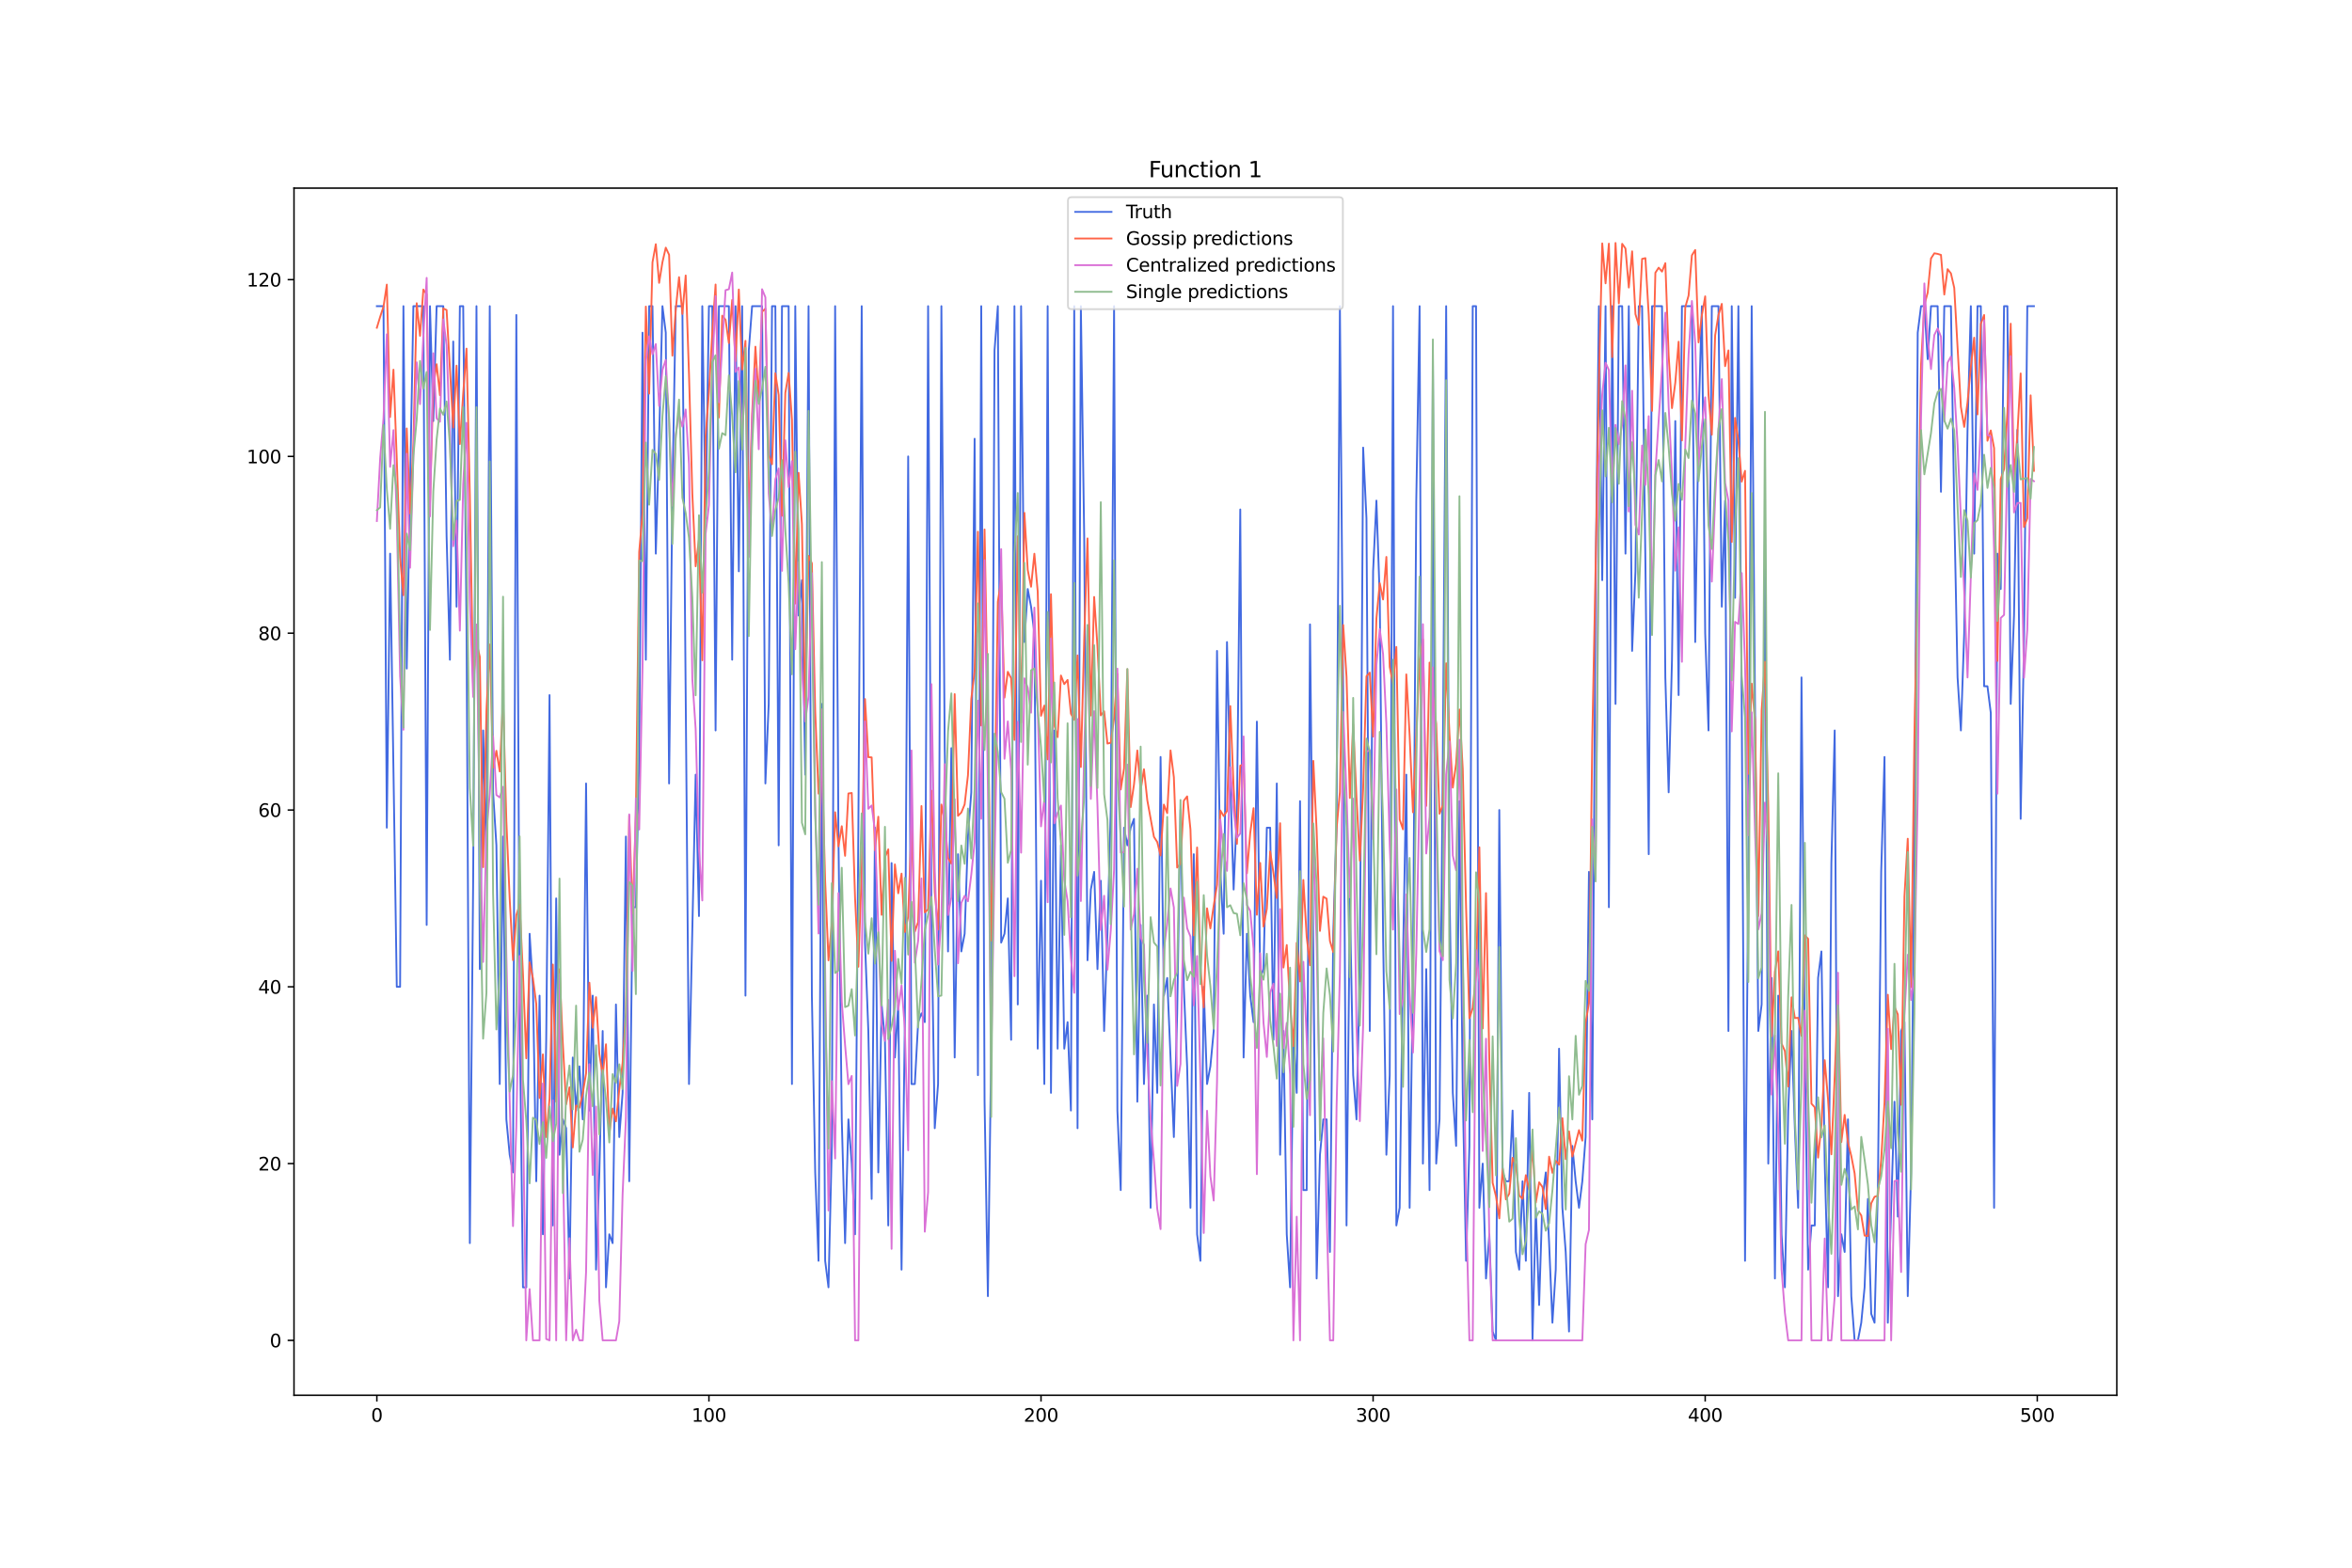 <?xml version="1.0" encoding="utf-8" standalone="no"?>
<!DOCTYPE svg PUBLIC "-//W3C//DTD SVG 1.1//EN"
  "http://www.w3.org/Graphics/SVG/1.1/DTD/svg11.dtd">
<svg xmlns:xlink="http://www.w3.org/1999/xlink" width="1296pt" height="864pt" viewBox="0 0 1296 864" xmlns="http://www.w3.org/2000/svg" version="1.1">
 <defs>
  <style type="text/css">*{stroke-linejoin: round; stroke-linecap: butt}</style>
 </defs>
 <g id="figure_1">
  <g id="patch_1">
   <path d="M 0 864 
L 1296 864 
L 1296 0 
L 0 0 
z
" style="fill: #ffffff"/>
  </g>
  <g id="axes_1">
   <g id="patch_2">
    <path d="M 162 768.96 
L 1166.4 768.96 
L 1166.4 103.68 
L 162 103.68 
z
" style="fill: #ffffff"/>
   </g>
   <g id="matplotlib.axis_1">
    <g id="xtick_1">
     <g id="line2d_1">
      <defs>
       <path id="m2e7671db03" d="M 0 0 
L 0 3.5 
" style="stroke: #000000; stroke-width: 0.8"/>
      </defs>
      <g>
       <use xlink:href="#m2e7671db03" x="207.655" y="768.96" style="stroke: #000000; stroke-width: 0.8"/>
      </g>
     </g>
     <g id="text_1">
      <!-- 0 -->
      <g transform="translate(204.473 783.558) scale(0.1 -0.1)">
       <defs>
        <path id="DejaVuSans-30" d="M 2034 4250 
Q 1547 4250 1301 3770 
Q 1056 3291 1056 2328 
Q 1056 1369 1301 889 
Q 1547 409 2034 409 
Q 2525 409 2770 889 
Q 3016 1369 3016 2328 
Q 3016 3291 2770 3770 
Q 2525 4250 2034 4250 
z
M 2034 4750 
Q 2819 4750 3233 4129 
Q 3647 3509 3647 2328 
Q 3647 1150 3233 529 
Q 2819 -91 2034 -91 
Q 1250 -91 836 529 
Q 422 1150 422 2328 
Q 422 3509 836 4129 
Q 1250 4750 2034 4750 
z
" transform="scale(0.016)"/>
       </defs>
       <use xlink:href="#DejaVuSans-30"/>
      </g>
     </g>
    </g>
    <g id="xtick_2">
     <g id="line2d_2">
      <g>
       <use xlink:href="#m2e7671db03" x="390.639" y="768.96" style="stroke: #000000; stroke-width: 0.8"/>
      </g>
     </g>
     <g id="text_2">
      <!-- 100 -->
      <g transform="translate(381.095 783.558) scale(0.1 -0.1)">
       <defs>
        <path id="DejaVuSans-31" d="M 794 531 
L 1825 531 
L 1825 4091 
L 703 3866 
L 703 4441 
L 1819 4666 
L 2450 4666 
L 2450 531 
L 3481 531 
L 3481 0 
L 794 0 
L 794 531 
z
" transform="scale(0.016)"/>
       </defs>
       <use xlink:href="#DejaVuSans-31"/>
       <use xlink:href="#DejaVuSans-30" x="63.623"/>
       <use xlink:href="#DejaVuSans-30" x="127.246"/>
      </g>
     </g>
    </g>
    <g id="xtick_3">
     <g id="line2d_3">
      <g>
       <use xlink:href="#m2e7671db03" x="573.623" y="768.96" style="stroke: #000000; stroke-width: 0.8"/>
      </g>
     </g>
     <g id="text_3">
      <!-- 200 -->
      <g transform="translate(564.079 783.558) scale(0.1 -0.1)">
       <defs>
        <path id="DejaVuSans-32" d="M 1228 531 
L 3431 531 
L 3431 0 
L 469 0 
L 469 531 
Q 828 903 1448 1529 
Q 2069 2156 2228 2338 
Q 2531 2678 2651 2914 
Q 2772 3150 2772 3378 
Q 2772 3750 2511 3984 
Q 2250 4219 1831 4219 
Q 1534 4219 1204 4116 
Q 875 4013 500 3803 
L 500 4441 
Q 881 4594 1212 4672 
Q 1544 4750 1819 4750 
Q 2544 4750 2975 4387 
Q 3406 4025 3406 3419 
Q 3406 3131 3298 2873 
Q 3191 2616 2906 2266 
Q 2828 2175 2409 1742 
Q 1991 1309 1228 531 
z
" transform="scale(0.016)"/>
       </defs>
       <use xlink:href="#DejaVuSans-32"/>
       <use xlink:href="#DejaVuSans-30" x="63.623"/>
       <use xlink:href="#DejaVuSans-30" x="127.246"/>
      </g>
     </g>
    </g>
    <g id="xtick_4">
     <g id="line2d_4">
      <g>
       <use xlink:href="#m2e7671db03" x="756.607" y="768.96" style="stroke: #000000; stroke-width: 0.8"/>
      </g>
     </g>
     <g id="text_4">
      <!-- 300 -->
      <g transform="translate(747.063 783.558) scale(0.1 -0.1)">
       <defs>
        <path id="DejaVuSans-33" d="M 2597 2516 
Q 3050 2419 3304 2112 
Q 3559 1806 3559 1356 
Q 3559 666 3084 287 
Q 2609 -91 1734 -91 
Q 1441 -91 1130 -33 
Q 819 25 488 141 
L 488 750 
Q 750 597 1062 519 
Q 1375 441 1716 441 
Q 2309 441 2620 675 
Q 2931 909 2931 1356 
Q 2931 1769 2642 2001 
Q 2353 2234 1838 2234 
L 1294 2234 
L 1294 2753 
L 1863 2753 
Q 2328 2753 2575 2939 
Q 2822 3125 2822 3475 
Q 2822 3834 2567 4026 
Q 2313 4219 1838 4219 
Q 1578 4219 1281 4162 
Q 984 4106 628 3988 
L 628 4550 
Q 988 4650 1302 4700 
Q 1616 4750 1894 4750 
Q 2613 4750 3031 4423 
Q 3450 4097 3450 3541 
Q 3450 3153 3228 2886 
Q 3006 2619 2597 2516 
z
" transform="scale(0.016)"/>
       </defs>
       <use xlink:href="#DejaVuSans-33"/>
       <use xlink:href="#DejaVuSans-30" x="63.623"/>
       <use xlink:href="#DejaVuSans-30" x="127.246"/>
      </g>
     </g>
    </g>
    <g id="xtick_5">
     <g id="line2d_5">
      <g>
       <use xlink:href="#m2e7671db03" x="939.591" y="768.96" style="stroke: #000000; stroke-width: 0.8"/>
      </g>
     </g>
     <g id="text_5">
      <!-- 400 -->
      <g transform="translate(930.047 783.558) scale(0.1 -0.1)">
       <defs>
        <path id="DejaVuSans-34" d="M 2419 4116 
L 825 1625 
L 2419 1625 
L 2419 4116 
z
M 2253 4666 
L 3047 4666 
L 3047 1625 
L 3713 1625 
L 3713 1100 
L 3047 1100 
L 3047 0 
L 2419 0 
L 2419 1100 
L 313 1100 
L 313 1709 
L 2253 4666 
z
" transform="scale(0.016)"/>
       </defs>
       <use xlink:href="#DejaVuSans-34"/>
       <use xlink:href="#DejaVuSans-30" x="63.623"/>
       <use xlink:href="#DejaVuSans-30" x="127.246"/>
      </g>
     </g>
    </g>
    <g id="xtick_6">
     <g id="line2d_6">
      <g>
       <use xlink:href="#m2e7671db03" x="1122.575" y="768.96" style="stroke: #000000; stroke-width: 0.8"/>
      </g>
     </g>
     <g id="text_6">
      <!-- 500 -->
      <g transform="translate(1113.032 783.558) scale(0.1 -0.1)">
       <defs>
        <path id="DejaVuSans-35" d="M 691 4666 
L 3169 4666 
L 3169 4134 
L 1269 4134 
L 1269 2991 
Q 1406 3038 1543 3061 
Q 1681 3084 1819 3084 
Q 2600 3084 3056 2656 
Q 3513 2228 3513 1497 
Q 3513 744 3044 326 
Q 2575 -91 1722 -91 
Q 1428 -91 1123 -41 
Q 819 9 494 109 
L 494 744 
Q 775 591 1075 516 
Q 1375 441 1709 441 
Q 2250 441 2565 725 
Q 2881 1009 2881 1497 
Q 2881 1984 2565 2268 
Q 2250 2553 1709 2553 
Q 1456 2553 1204 2497 
Q 953 2441 691 2322 
L 691 4666 
z
" transform="scale(0.016)"/>
       </defs>
       <use xlink:href="#DejaVuSans-35"/>
       <use xlink:href="#DejaVuSans-30" x="63.623"/>
       <use xlink:href="#DejaVuSans-30" x="127.246"/>
      </g>
     </g>
    </g>
   </g>
   <g id="matplotlib.axis_2">
    <g id="ytick_1">
     <g id="line2d_7">
      <defs>
       <path id="m736c4155fa" d="M 0 0 
L -3.5 0 
" style="stroke: #000000; stroke-width: 0.8"/>
      </defs>
      <g>
       <use xlink:href="#m736c4155fa" x="162" y="738.72" style="stroke: #000000; stroke-width: 0.8"/>
      </g>
     </g>
     <g id="text_7">
      <!-- 0 -->
      <g transform="translate(148.637 742.519) scale(0.1 -0.1)">
       <use xlink:href="#DejaVuSans-30"/>
      </g>
     </g>
    </g>
    <g id="ytick_2">
     <g id="line2d_8">
      <g>
       <use xlink:href="#m736c4155fa" x="162" y="641.286" style="stroke: #000000; stroke-width: 0.8"/>
      </g>
     </g>
     <g id="text_8">
      <!-- 20 -->
      <g transform="translate(142.275 645.085) scale(0.1 -0.1)">
       <use xlink:href="#DejaVuSans-32"/>
       <use xlink:href="#DejaVuSans-30" x="63.623"/>
      </g>
     </g>
    </g>
    <g id="ytick_3">
     <g id="line2d_9">
      <g>
       <use xlink:href="#m736c4155fa" x="162" y="543.852" style="stroke: #000000; stroke-width: 0.8"/>
      </g>
     </g>
     <g id="text_9">
      <!-- 40 -->
      <g transform="translate(142.275 547.651) scale(0.1 -0.1)">
       <use xlink:href="#DejaVuSans-34"/>
       <use xlink:href="#DejaVuSans-30" x="63.623"/>
      </g>
     </g>
    </g>
    <g id="ytick_4">
     <g id="line2d_10">
      <g>
       <use xlink:href="#m736c4155fa" x="162" y="446.418" style="stroke: #000000; stroke-width: 0.8"/>
      </g>
     </g>
     <g id="text_10">
      <!-- 60 -->
      <g transform="translate(142.275 450.217) scale(0.1 -0.1)">
       <defs>
        <path id="DejaVuSans-36" d="M 2113 2584 
Q 1688 2584 1439 2293 
Q 1191 2003 1191 1497 
Q 1191 994 1439 701 
Q 1688 409 2113 409 
Q 2538 409 2786 701 
Q 3034 994 3034 1497 
Q 3034 2003 2786 2293 
Q 2538 2584 2113 2584 
z
M 3366 4563 
L 3366 3988 
Q 3128 4100 2886 4159 
Q 2644 4219 2406 4219 
Q 1781 4219 1451 3797 
Q 1122 3375 1075 2522 
Q 1259 2794 1537 2939 
Q 1816 3084 2150 3084 
Q 2853 3084 3261 2657 
Q 3669 2231 3669 1497 
Q 3669 778 3244 343 
Q 2819 -91 2113 -91 
Q 1303 -91 875 529 
Q 447 1150 447 2328 
Q 447 3434 972 4092 
Q 1497 4750 2381 4750 
Q 2619 4750 2861 4703 
Q 3103 4656 3366 4563 
z
" transform="scale(0.016)"/>
       </defs>
       <use xlink:href="#DejaVuSans-36"/>
       <use xlink:href="#DejaVuSans-30" x="63.623"/>
      </g>
     </g>
    </g>
    <g id="ytick_5">
     <g id="line2d_11">
      <g>
       <use xlink:href="#m736c4155fa" x="162" y="348.983" style="stroke: #000000; stroke-width: 0.8"/>
      </g>
     </g>
     <g id="text_11">
      <!-- 80 -->
      <g transform="translate(142.275 352.783) scale(0.1 -0.1)">
       <defs>
        <path id="DejaVuSans-38" d="M 2034 2216 
Q 1584 2216 1326 1975 
Q 1069 1734 1069 1313 
Q 1069 891 1326 650 
Q 1584 409 2034 409 
Q 2484 409 2743 651 
Q 3003 894 3003 1313 
Q 3003 1734 2745 1975 
Q 2488 2216 2034 2216 
z
M 1403 2484 
Q 997 2584 770 2862 
Q 544 3141 544 3541 
Q 544 4100 942 4425 
Q 1341 4750 2034 4750 
Q 2731 4750 3128 4425 
Q 3525 4100 3525 3541 
Q 3525 3141 3298 2862 
Q 3072 2584 2669 2484 
Q 3125 2378 3379 2068 
Q 3634 1759 3634 1313 
Q 3634 634 3220 271 
Q 2806 -91 2034 -91 
Q 1263 -91 848 271 
Q 434 634 434 1313 
Q 434 1759 690 2068 
Q 947 2378 1403 2484 
z
M 1172 3481 
Q 1172 3119 1398 2916 
Q 1625 2713 2034 2713 
Q 2441 2713 2670 2916 
Q 2900 3119 2900 3481 
Q 2900 3844 2670 4047 
Q 2441 4250 2034 4250 
Q 1625 4250 1398 4047 
Q 1172 3844 1172 3481 
z
" transform="scale(0.016)"/>
       </defs>
       <use xlink:href="#DejaVuSans-38"/>
       <use xlink:href="#DejaVuSans-30" x="63.623"/>
      </g>
     </g>
    </g>
    <g id="ytick_6">
     <g id="line2d_12">
      <g>
       <use xlink:href="#m736c4155fa" x="162" y="251.549" style="stroke: #000000; stroke-width: 0.8"/>
      </g>
     </g>
     <g id="text_12">
      <!-- 100 -->
      <g transform="translate(135.912 255.349) scale(0.1 -0.1)">
       <use xlink:href="#DejaVuSans-31"/>
       <use xlink:href="#DejaVuSans-30" x="63.623"/>
       <use xlink:href="#DejaVuSans-30" x="127.246"/>
      </g>
     </g>
    </g>
    <g id="ytick_7">
     <g id="line2d_13">
      <g>
       <use xlink:href="#m736c4155fa" x="162" y="154.115" style="stroke: #000000; stroke-width: 0.8"/>
      </g>
     </g>
     <g id="text_13">
      <!-- 120 -->
      <g transform="translate(135.912 157.914) scale(0.1 -0.1)">
       <use xlink:href="#DejaVuSans-31"/>
       <use xlink:href="#DejaVuSans-32" x="63.623"/>
       <use xlink:href="#DejaVuSans-30" x="127.246"/>
      </g>
     </g>
    </g>
   </g>
   <g id="line2d_14">
    <path d="M 207.655 168.73 
L 211.314 168.73 
L 213.144 456.161 
L 214.974 305.138 
L 218.634 543.852 
L 220.463 543.852 
L 222.293 168.73 
L 224.123 368.47 
L 227.783 168.73 
L 233.272 168.73 
L 235.102 509.75 
L 236.932 168.73 
L 238.762 232.063 
L 240.592 168.73 
L 244.251 168.73 
L 246.081 295.395 
L 247.911 363.599 
L 249.741 188.217 
L 251.571 334.368 
L 253.401 168.73 
L 255.23 168.73 
L 257.06 344.112 
L 258.89 685.131 
L 260.72 485.391 
L 262.55 168.73 
L 264.38 534.108 
L 266.209 402.572 
L 268.039 475.648 
L 269.869 168.73 
L 271.699 436.674 
L 273.529 465.904 
L 275.359 597.441 
L 277.189 461.033 
L 279.018 616.927 
L 280.848 636.414 
L 282.678 646.158 
L 284.508 173.602 
L 286.338 558.467 
L 288.168 709.49 
L 289.997 709.49 
L 291.827 514.621 
L 293.657 543.852 
L 295.487 651.029 
L 297.317 548.723 
L 299.147 680.26 
L 300.976 573.082 
L 302.806 383.085 
L 304.636 675.388 
L 306.466 495.135 
L 308.296 636.414 
L 310.126 616.927 
L 311.956 621.799 
L 313.785 704.618 
L 315.615 582.825 
L 317.445 612.056 
L 319.275 587.697 
L 321.105 616.927 
L 322.935 431.802 
L 324.764 612.056 
L 326.594 548.723 
L 328.424 699.746 
L 330.254 646.158 
L 332.084 568.21 
L 333.914 709.49 
L 335.743 680.26 
L 337.573 685.131 
L 339.403 553.595 
L 341.233 626.671 
L 343.063 602.312 
L 344.893 461.033 
L 346.723 651.029 
L 348.552 500.006 
L 350.382 500.006 
L 352.212 417.187 
L 354.042 183.345 
L 355.872 363.599 
L 357.702 168.73 
L 359.531 168.73 
L 361.361 305.138 
L 363.191 241.806 
L 365.021 168.73 
L 366.851 183.345 
L 368.681 431.802 
L 370.51 271.036 
L 372.34 168.73 
L 376 168.73 
L 379.66 597.441 
L 383.319 426.931 
L 385.149 504.878 
L 386.979 168.73 
L 388.809 285.651 
L 390.639 168.73 
L 392.469 168.73 
L 394.298 402.572 
L 396.128 168.73 
L 401.618 168.73 
L 403.448 363.599 
L 405.277 168.73 
L 407.107 314.882 
L 408.937 168.73 
L 410.767 548.723 
L 412.597 193.089 
L 414.427 168.73 
L 419.916 168.73 
L 421.746 431.802 
L 423.576 387.957 
L 425.406 168.73 
L 427.236 168.73 
L 429.065 465.904 
L 430.895 168.73 
L 434.555 168.73 
L 436.385 597.441 
L 438.215 168.73 
L 440.044 339.24 
L 441.874 319.753 
L 443.704 426.931 
L 445.534 168.73 
L 447.364 548.723 
L 449.194 646.158 
L 451.023 694.875 
L 452.853 387.957 
L 454.683 694.875 
L 456.513 709.49 
L 458.343 631.542 
L 460.173 168.73 
L 462.003 461.033 
L 463.832 616.927 
L 465.662 685.131 
L 467.492 616.927 
L 469.322 641.286 
L 471.152 680.26 
L 472.982 456.161 
L 474.811 168.73 
L 476.641 519.493 
L 478.471 568.21 
L 480.301 660.773 
L 482.131 456.161 
L 483.961 646.158 
L 485.79 553.595 
L 487.62 573.082 
L 489.45 675.388 
L 491.28 475.648 
L 493.11 582.825 
L 494.94 553.595 
L 496.77 699.746 
L 498.599 563.339 
L 500.429 251.549 
L 502.259 597.441 
L 504.089 597.441 
L 505.919 563.339 
L 507.749 558.467 
L 509.578 563.339 
L 511.408 168.73 
L 513.238 504.878 
L 515.068 621.799 
L 516.898 597.441 
L 518.728 168.73 
L 520.557 412.316 
L 522.387 524.365 
L 524.217 412.316 
L 526.047 582.825 
L 527.877 470.776 
L 529.707 524.365 
L 531.536 514.621 
L 533.366 461.033 
L 535.196 436.674 
L 537.026 241.806 
L 538.856 592.569 
L 540.686 168.73 
L 542.516 607.184 
L 544.345 714.361 
L 546.175 577.954 
L 548.005 193.089 
L 549.835 168.73 
L 551.665 519.493 
L 553.495 514.621 
L 555.324 495.135 
L 557.154 573.082 
L 558.984 168.73 
L 560.814 553.595 
L 562.644 168.73 
L 564.474 353.855 
L 566.303 324.625 
L 568.133 334.368 
L 569.963 348.983 
L 571.793 577.954 
L 573.623 485.391 
L 575.453 597.441 
L 577.283 168.73 
L 579.112 602.312 
L 580.942 402.572 
L 582.772 577.954 
L 584.602 465.904 
L 586.432 577.954 
L 588.262 563.339 
L 590.091 612.056 
L 591.921 168.73 
L 593.751 621.799 
L 595.581 168.73 
L 597.411 295.395 
L 599.241 529.237 
L 601.07 490.263 
L 602.9 480.52 
L 604.73 534.108 
L 606.56 485.391 
L 608.39 568.21 
L 610.22 514.621 
L 612.05 446.418 
L 613.879 168.73 
L 615.709 612.056 
L 617.539 655.901 
L 619.369 456.161 
L 621.199 465.904 
L 623.029 456.161 
L 624.858 451.289 
L 626.688 607.184 
L 628.518 509.75 
L 630.348 597.441 
L 632.178 548.723 
L 634.008 665.644 
L 635.837 553.595 
L 637.667 602.312 
L 639.497 417.187 
L 641.327 548.723 
L 643.157 538.98 
L 646.817 626.671 
L 648.646 558.467 
L 650.476 446.418 
L 652.306 543.852 
L 654.136 587.697 
L 655.966 665.644 
L 657.796 470.776 
L 659.625 680.26 
L 661.455 694.875 
L 663.285 543.852 
L 665.115 597.441 
L 666.945 587.697 
L 668.775 568.21 
L 670.604 358.727 
L 672.434 480.52 
L 674.264 514.621 
L 676.094 353.855 
L 677.924 431.802 
L 679.754 490.263 
L 681.583 446.418 
L 683.413 280.78 
L 685.243 582.825 
L 687.073 514.621 
L 688.903 548.723 
L 690.733 563.339 
L 692.563 397.701 
L 694.392 538.98 
L 696.222 534.108 
L 698.052 456.161 
L 699.882 456.161 
L 701.712 573.082 
L 703.542 431.802 
L 705.371 636.414 
L 707.201 568.21 
L 709.031 680.26 
L 710.861 709.49 
L 712.691 568.21 
L 714.521 602.312 
L 716.35 441.546 
L 718.18 655.901 
L 720.01 655.901 
L 721.84 344.112 
L 725.5 704.618 
L 727.33 636.414 
L 729.159 616.927 
L 730.989 616.927 
L 732.819 690.003 
L 734.649 514.621 
L 736.479 456.161 
L 738.309 168.73 
L 740.138 387.957 
L 741.968 675.388 
L 743.798 495.135 
L 745.628 592.569 
L 747.458 616.927 
L 749.288 534.108 
L 751.117 246.678 
L 752.947 285.651 
L 754.777 568.21 
L 756.607 314.882 
L 758.437 275.908 
L 760.267 329.497 
L 762.097 514.621 
L 763.926 636.414 
L 765.756 592.569 
L 767.586 168.73 
L 769.416 675.388 
L 771.246 665.644 
L 773.076 529.237 
L 774.905 426.931 
L 776.735 665.644 
L 778.565 534.108 
L 780.395 275.908 
L 782.225 168.73 
L 784.055 641.286 
L 785.884 534.108 
L 787.714 655.901 
L 789.544 197.961 
L 791.374 641.286 
L 793.204 616.927 
L 795.034 417.187 
L 796.864 168.73 
L 798.693 490.263 
L 800.523 602.312 
L 802.353 631.542 
L 804.183 441.546 
L 806.013 602.312 
L 807.843 694.875 
L 809.672 631.542 
L 811.502 168.73 
L 813.332 168.73 
L 815.162 665.644 
L 816.992 641.286 
L 818.822 704.618 
L 820.651 680.26 
L 822.481 733.848 
L 824.311 738.72 
L 826.141 446.418 
L 827.971 646.158 
L 829.801 651.029 
L 831.63 651.029 
L 833.46 612.056 
L 835.29 690.003 
L 837.12 699.746 
L 838.95 651.029 
L 840.78 694.875 
L 842.61 602.312 
L 844.439 738.72 
L 846.269 665.644 
L 848.099 719.233 
L 849.929 660.773 
L 851.759 646.158 
L 853.589 685.131 
L 855.418 728.977 
L 857.248 699.746 
L 859.078 577.954 
L 860.908 665.644 
L 862.738 690.003 
L 864.568 733.848 
L 866.397 631.542 
L 868.227 651.029 
L 870.057 665.644 
L 871.887 651.029 
L 873.717 626.671 
L 875.547 480.52 
L 877.377 616.927 
L 879.206 319.753 
L 881.036 168.73 
L 882.866 319.753 
L 884.696 168.73 
L 886.526 500.006 
L 888.356 168.73 
L 890.185 387.957 
L 892.015 168.73 
L 893.845 168.73 
L 895.675 305.138 
L 897.505 168.73 
L 899.335 358.727 
L 901.164 314.882 
L 902.994 168.73 
L 904.824 168.73 
L 906.654 310.01 
L 908.484 470.776 
L 910.314 168.73 
L 915.803 168.73 
L 917.633 373.342 
L 919.463 436.674 
L 921.293 363.599 
L 923.123 232.063 
L 924.952 383.085 
L 926.782 168.73 
L 932.272 168.73 
L 934.102 353.855 
L 935.931 232.063 
L 937.761 168.73 
L 939.591 348.983 
L 941.421 402.572 
L 943.251 168.73 
L 946.911 168.73 
L 948.74 334.368 
L 950.57 275.908 
L 952.4 568.21 
L 954.23 168.73 
L 956.06 329.497 
L 957.89 168.73 
L 959.719 387.957 
L 961.549 694.875 
L 963.379 475.648 
L 965.209 168.73 
L 967.039 387.957 
L 968.869 568.21 
L 970.698 553.595 
L 972.528 290.523 
L 974.358 641.286 
L 976.188 538.98 
L 978.018 704.618 
L 979.848 548.723 
L 981.678 680.26 
L 983.507 709.49 
L 985.337 612.056 
L 987.167 568.21 
L 988.997 621.799 
L 990.827 665.644 
L 992.657 373.342 
L 994.486 577.954 
L 996.316 699.746 
L 998.146 675.388 
L 999.976 675.388 
L 1001.806 538.98 
L 1003.636 524.365 
L 1005.465 641.286 
L 1007.295 709.49 
L 1009.125 475.648 
L 1010.955 402.572 
L 1012.785 714.361 
L 1014.615 680.26 
L 1016.444 690.003 
L 1018.274 616.927 
L 1020.104 714.361 
L 1021.934 738.72 
L 1023.764 738.72 
L 1025.594 728.977 
L 1027.424 709.49 
L 1029.253 660.773 
L 1031.083 724.105 
L 1032.913 728.977 
L 1034.743 655.901 
L 1036.573 480.52 
L 1038.403 417.187 
L 1040.232 728.977 
L 1042.062 665.644 
L 1043.892 607.184 
L 1045.722 670.516 
L 1047.552 568.21 
L 1049.382 563.339 
L 1051.211 714.361 
L 1053.041 646.158 
L 1054.871 470.776 
L 1056.701 183.345 
L 1058.531 168.73 
L 1060.361 168.73 
L 1062.191 197.961 
L 1064.02 168.73 
L 1067.68 168.73 
L 1069.51 271.036 
L 1071.34 168.73 
L 1074.999 168.73 
L 1076.829 280.78 
L 1078.659 373.342 
L 1080.489 402.572 
L 1082.319 348.983 
L 1084.149 236.934 
L 1085.978 168.73 
L 1087.808 305.138 
L 1089.638 168.73 
L 1091.468 168.73 
L 1093.298 378.214 
L 1095.128 378.214 
L 1096.958 392.829 
L 1098.787 665.644 
L 1100.617 305.138 
L 1102.447 324.625 
L 1104.277 168.73 
L 1106.107 168.73 
L 1107.937 387.957 
L 1109.766 339.24 
L 1111.596 236.934 
L 1113.426 451.289 
L 1115.256 353.855 
L 1117.086 168.73 
L 1120.745 168.73 
L 1120.745 168.73 
" clip-path="url(#pc23437bca9)" style="fill: none; stroke: #4169e1; stroke-linecap: square"/>
   </g>
   <g id="line2d_15">
    <path d="M 207.655 180.644 
L 209.484 174.581 
L 211.314 169.02 
L 213.144 156.851 
L 214.974 229.851 
L 216.804 203.734 
L 218.634 253.114 
L 220.463 307.334 
L 222.293 328.053 
L 224.123 236.122 
L 225.953 283.018 
L 227.783 244.517 
L 229.613 167.106 
L 231.442 185.08 
L 233.272 159.579 
L 235.102 162.192 
L 236.932 277.342 
L 238.762 212.86 
L 240.592 200.726 
L 242.422 217.816 
L 244.251 170.014 
L 246.081 170.842 
L 249.741 235.624 
L 251.571 201.519 
L 253.401 244.742 
L 255.23 216.985 
L 257.06 192.122 
L 258.89 272.726 
L 260.72 376.514 
L 262.55 354.116 
L 264.38 361.969 
L 266.209 477.929 
L 268.039 391.731 
L 269.869 355.196 
L 271.699 423.044 
L 273.529 413.777 
L 275.359 425.186 
L 277.189 384.558 
L 279.018 452.492 
L 280.848 495.21 
L 282.678 529.206 
L 284.508 504.331 
L 286.338 498.607 
L 288.168 536.711 
L 289.997 583.266 
L 291.827 530.383 
L 293.657 539.177 
L 295.487 553.256 
L 297.317 605.116 
L 299.147 581.104 
L 300.976 626.667 
L 302.806 605.558 
L 304.636 531.568 
L 306.466 607.245 
L 308.296 534.173 
L 310.126 575.045 
L 311.956 608.6 
L 313.785 599.25 
L 315.615 632.39 
L 317.445 609.303 
L 319.275 610.516 
L 321.105 602.606 
L 322.935 591.586 
L 324.764 541.578 
L 326.594 566.403 
L 328.424 549.576 
L 330.254 580.861 
L 332.084 592.569 
L 333.914 575.529 
L 335.743 624.744 
L 337.573 610.929 
L 339.403 618.007 
L 341.233 600.629 
L 343.063 585.863 
L 344.893 558.103 
L 346.723 449.536 
L 348.552 503.437 
L 350.382 448.832 
L 352.212 304.172 
L 354.042 283.019 
L 355.872 168.962 
L 357.702 216.948 
L 359.531 144.578 
L 361.361 134.58 
L 363.191 155.902 
L 365.021 144.511 
L 366.851 136.484 
L 368.681 140.418 
L 370.51 196.006 
L 372.34 170.658 
L 374.17 152.745 
L 376 173.038 
L 377.83 151.827 
L 379.66 206.477 
L 381.489 272.189 
L 383.319 312.111 
L 385.149 297.316 
L 386.979 363.906 
L 388.809 240.199 
L 390.639 216.169 
L 392.469 183.466 
L 394.298 156.792 
L 396.128 230.103 
L 397.958 173.989 
L 399.788 176.225 
L 401.618 189.093 
L 403.448 165.339 
L 405.277 199.069 
L 407.107 159.554 
L 408.937 203.657 
L 410.767 187.835 
L 412.597 286.819 
L 414.427 228.098 
L 416.256 191.068 
L 418.086 220.092 
L 419.916 171.791 
L 421.746 170.114 
L 423.576 250.581 
L 425.406 255.831 
L 427.236 205.731 
L 429.065 217.718 
L 430.895 284.273 
L 432.725 216.543 
L 434.555 205.532 
L 436.385 231.407 
L 438.215 332.624 
L 440.044 260.587 
L 441.874 288.873 
L 443.704 391.187 
L 445.534 306.327 
L 447.364 310.485 
L 449.194 391.966 
L 451.023 437.415 
L 452.853 417.36 
L 454.683 485.632 
L 456.513 529.294 
L 458.343 509.165 
L 460.173 447.653 
L 462.003 466.436 
L 463.832 455.344 
L 465.662 471.667 
L 467.492 437.286 
L 469.322 437.027 
L 471.152 494.866 
L 472.982 532.818 
L 474.811 479.557 
L 476.641 385.274 
L 478.471 417.293 
L 480.301 417.412 
L 482.131 468.573 
L 483.961 450.125 
L 485.79 504.195 
L 487.62 472.448 
L 489.45 468.094 
L 491.28 529.569 
L 493.11 476.401 
L 494.94 492.318 
L 496.77 481.463 
L 498.599 513.658 
L 500.429 505.214 
L 502.259 454.686 
L 504.089 513.438 
L 505.919 508.128 
L 507.749 444.235 
L 509.578 502.825 
L 511.408 501.128 
L 513.238 435.747 
L 515.068 491.671 
L 516.898 512.312 
L 518.728 443.396 
L 520.557 452.573 
L 522.387 472.94 
L 524.217 475.956 
L 526.047 382.544 
L 527.877 449.629 
L 529.707 447.8 
L 531.536 443.327 
L 533.366 427.265 
L 535.196 385.165 
L 537.026 370.002 
L 538.856 293.025 
L 540.686 399.888 
L 542.516 291.807 
L 544.345 391.642 
L 546.175 518.38 
L 548.005 448.26 
L 549.835 331.616 
L 551.665 319.782 
L 553.495 384.484 
L 555.324 370.256 
L 557.154 373.794 
L 558.984 407.781 
L 560.814 295.555 
L 562.644 398.188 
L 564.474 282.652 
L 566.303 314.117 
L 568.133 323.371 
L 569.963 305.176 
L 571.793 325.899 
L 573.623 394.49 
L 575.453 388.854 
L 577.283 418.522 
L 579.112 327.484 
L 580.942 399.684 
L 582.772 406.277 
L 584.602 372.296 
L 586.432 377.044 
L 588.262 374.723 
L 590.091 393.337 
L 591.921 396.72 
L 593.751 361.217 
L 595.581 422.721 
L 597.411 352.182 
L 599.241 296.727 
L 601.07 394.331 
L 602.9 328.993 
L 604.73 356.34 
L 606.56 394.272 
L 608.39 392.009 
L 610.22 409.817 
L 612.05 409.343 
L 613.879 395.785 
L 615.709 371.377 
L 617.539 435.11 
L 619.369 423.486 
L 621.199 368.843 
L 623.029 444.807 
L 624.858 432.315 
L 626.688 413.612 
L 628.518 435.489 
L 630.348 423.951 
L 632.178 440.998 
L 635.837 461.194 
L 637.667 464.067 
L 639.497 471.473 
L 641.327 443.436 
L 643.157 448.13 
L 644.987 413.585 
L 646.817 428.321 
L 648.646 478.15 
L 650.476 476.075 
L 652.306 441.322 
L 654.136 438.905 
L 655.966 457.13 
L 657.796 515.527 
L 659.625 467.075 
L 661.455 532.7 
L 663.285 555.158 
L 665.115 500.594 
L 666.945 511.679 
L 668.775 499.201 
L 670.604 487.691 
L 672.434 446.695 
L 674.264 449.762 
L 676.094 446.962 
L 677.924 389.141 
L 679.754 434.419 
L 681.583 465.072 
L 683.413 421.974 
L 685.243 421.288 
L 687.073 481.318 
L 688.903 459.06 
L 690.733 445.4 
L 692.563 504.154 
L 694.392 475.584 
L 696.222 510.669 
L 698.052 500.859 
L 699.882 469.26 
L 701.712 481.164 
L 703.542 494.951 
L 705.371 453.686 
L 707.201 533.253 
L 709.031 520.826 
L 710.861 554.036 
L 712.691 576.567 
L 714.521 519.609 
L 716.35 540.881 
L 718.18 484.974 
L 720.01 516.259 
L 721.84 531.986 
L 723.67 419.341 
L 725.5 457.762 
L 727.33 513.055 
L 729.159 494.184 
L 730.989 495.272 
L 732.819 518.605 
L 734.649 524.74 
L 736.479 456.749 
L 738.309 436.544 
L 740.138 344.451 
L 741.968 373.032 
L 743.798 439.804 
L 745.628 399.248 
L 747.458 439.612 
L 749.288 474.376 
L 751.117 434.661 
L 752.947 372.702 
L 754.777 370.683 
L 756.607 405.948 
L 758.437 340.8 
L 760.267 321.392 
L 762.097 330.397 
L 763.926 306.937 
L 765.756 367.564 
L 767.586 376.876 
L 769.416 356.53 
L 771.246 451.671 
L 773.076 457.064 
L 774.905 371.679 
L 776.735 405.327 
L 778.565 447.695 
L 782.225 363.554 
L 784.055 352.415 
L 785.884 444.146 
L 787.714 365.157 
L 789.544 383.693 
L 791.374 398.828 
L 793.204 448.496 
L 795.034 443.671 
L 796.864 365.555 
L 798.693 404.586 
L 800.523 434.063 
L 802.353 420.958 
L 804.183 391.039 
L 806.013 423.918 
L 807.843 500.282 
L 809.672 561.2 
L 811.502 555.57 
L 813.332 537.154 
L 815.162 466.965 
L 816.992 566.815 
L 818.822 492.216 
L 820.651 583.959 
L 822.481 651.859 
L 824.311 659.277 
L 826.141 671.491 
L 827.971 644.169 
L 829.801 661.015 
L 831.63 657.881 
L 833.46 638.112 
L 835.29 641.983 
L 837.12 658.863 
L 838.95 660.7 
L 840.78 647.664 
L 842.61 655.673 
L 844.439 632.091 
L 846.269 662.799 
L 848.099 651.615 
L 849.929 654.198 
L 851.759 666.341 
L 853.589 637.479 
L 855.418 646.392 
L 857.248 639.749 
L 859.078 641.859 
L 860.908 616.23 
L 862.738 638.823 
L 864.568 623.52 
L 866.397 637.382 
L 870.057 622.837 
L 871.887 628.654 
L 873.717 563.595 
L 875.547 552.875 
L 877.377 407.162 
L 879.206 312.534 
L 881.036 210.541 
L 882.866 134.147 
L 884.696 156.164 
L 886.526 134.279 
L 888.356 196.829 
L 890.185 133.92 
L 892.015 167.205 
L 893.845 134.367 
L 895.675 136.963 
L 897.505 158.476 
L 899.335 138.518 
L 901.164 173.153 
L 902.994 179.086 
L 904.824 142.675 
L 906.654 142.26 
L 908.484 173.673 
L 910.314 226.446 
L 912.144 150.319 
L 913.973 147.517 
L 915.803 149.698 
L 917.633 145.043 
L 919.463 195.906 
L 921.293 224.942 
L 923.123 210.903 
L 924.952 188.332 
L 926.782 242.742 
L 928.612 169.353 
L 930.442 162.894 
L 932.272 140.714 
L 934.102 137.772 
L 935.931 188.697 
L 937.761 173.837 
L 939.591 163.32 
L 941.421 217.469 
L 943.251 239.551 
L 945.081 184.783 
L 946.911 173.61 
L 948.74 167.473 
L 950.57 201.806 
L 952.4 193.111 
L 954.23 298.673 
L 956.06 230.323 
L 957.89 242.825 
L 959.719 265.436 
L 961.549 259.474 
L 963.379 426.473 
L 965.209 376.763 
L 967.039 396.417 
L 968.869 504.853 
L 970.698 391.535 
L 972.528 364.719 
L 974.358 444.801 
L 976.188 571.14 
L 978.018 535.563 
L 979.848 524.305 
L 981.678 575.088 
L 983.507 579.253 
L 985.337 598.813 
L 987.167 549.652 
L 988.997 561.089 
L 990.827 560.947 
L 992.657 570.931 
L 994.486 515.512 
L 996.316 517.416 
L 998.146 608.261 
L 999.976 610.282 
L 1001.806 638.011 
L 1003.636 620.043 
L 1005.465 584.308 
L 1007.295 606.004 
L 1009.125 636.178 
L 1010.955 593.591 
L 1012.785 546.049 
L 1014.615 629.444 
L 1016.444 614.448 
L 1018.274 629.679 
L 1020.104 637.134 
L 1021.934 646.677 
L 1023.764 667.171 
L 1025.594 669.861 
L 1027.424 680.992 
L 1029.253 681.204 
L 1031.083 663.157 
L 1032.913 659.571 
L 1034.743 659.069 
L 1036.573 639.339 
L 1038.403 607.598 
L 1040.232 548.214 
L 1042.062 578.177 
L 1043.892 554.887 
L 1045.722 559.067 
L 1047.552 608.905 
L 1049.382 494.099 
L 1051.211 462.237 
L 1053.041 544.077 
L 1054.871 405.716 
L 1056.701 314.088 
L 1058.531 201.094 
L 1060.361 168.142 
L 1062.191 161.31 
L 1064.02 142.434 
L 1065.85 139.599 
L 1067.68 139.919 
L 1069.51 140.488 
L 1071.34 162.34 
L 1073.17 148.345 
L 1074.999 150.662 
L 1076.829 158.639 
L 1080.489 224.246 
L 1082.319 235.278 
L 1084.149 221.717 
L 1085.978 202.122 
L 1087.808 186.123 
L 1089.638 228.401 
L 1091.468 178.475 
L 1093.298 173.606 
L 1095.128 242.917 
L 1096.958 237.234 
L 1098.787 246.975 
L 1100.617 364.248 
L 1102.447 264.002 
L 1104.277 258.543 
L 1106.107 227.554 
L 1107.937 178.388 
L 1109.766 263.483 
L 1111.596 239.9 
L 1113.426 205.82 
L 1115.256 290.47 
L 1117.086 285.642 
L 1118.916 217.892 
L 1120.745 259.49 
L 1120.745 259.49 
" clip-path="url(#pc23437bca9)" style="fill: none; stroke: #ff6347; stroke-linecap: square"/>
   </g>
   <g id="line2d_16">
    <path d="M 207.655 287.157 
L 209.484 252.452 
L 211.314 230.597 
L 213.144 184.21 
L 214.974 257.266 
L 216.804 237.052 
L 218.634 284.602 
L 220.463 372.556 
L 222.293 402.195 
L 224.123 250.102 
L 225.953 312.919 
L 227.783 251.822 
L 229.613 199.662 
L 231.442 222.719 
L 233.272 185.104 
L 235.102 153.152 
L 236.932 284.602 
L 238.762 194.701 
L 240.592 230.539 
L 242.422 232.438 
L 244.251 176.018 
L 246.081 190.177 
L 247.911 240.805 
L 249.741 301.046 
L 251.571 286.817 
L 253.401 347.564 
L 255.23 266.949 
L 257.06 233.035 
L 258.89 330.614 
L 260.72 384.073 
L 262.55 344.156 
L 264.38 450.786 
L 266.209 530.165 
L 268.039 458.623 
L 269.869 437.354 
L 271.699 405.853 
L 273.529 438.135 
L 275.359 439.47 
L 277.189 433.637 
L 279.018 526.292 
L 280.848 606.747 
L 282.678 675.737 
L 284.508 621.124 
L 286.338 526.887 
L 288.168 615.036 
L 289.997 738.72 
L 291.827 710.466 
L 293.657 738.72 
L 297.317 738.72 
L 299.147 597.15 
L 300.976 737.97 
L 302.806 738.72 
L 304.636 606.459 
L 306.466 738.72 
L 308.296 536.807 
L 311.956 738.72 
L 313.785 682.42 
L 315.615 738.72 
L 317.445 732.855 
L 319.275 738.72 
L 321.105 738.72 
L 322.935 701.03 
L 324.764 586.485 
L 326.594 647.601 
L 328.424 609.852 
L 330.254 717.027 
L 332.084 738.72 
L 339.403 738.72 
L 341.233 728.216 
L 343.063 658.234 
L 344.893 616.063 
L 346.723 448.843 
L 348.552 535.104 
L 350.382 439.924 
L 352.212 457.181 
L 354.042 367.295 
L 355.872 198.827 
L 357.702 185.347 
L 359.531 195.327 
L 361.361 189.64 
L 363.191 223.768 
L 365.021 203.817 
L 366.851 198.366 
L 368.681 231.77 
L 370.51 278.739 
L 372.34 239.6 
L 374.17 228.638 
L 376 235.139 
L 377.83 225.693 
L 379.66 255.886 
L 381.489 374.126 
L 383.319 401.779 
L 385.149 467.908 
L 386.979 496.278 
L 388.809 294.314 
L 390.639 278.427 
L 392.469 203.789 
L 394.298 163.216 
L 396.128 221.733 
L 399.788 159.921 
L 401.618 159.4 
L 403.448 150.208 
L 405.277 204.929 
L 407.107 202.506 
L 408.937 239.197 
L 410.767 209.825 
L 412.597 307.036 
L 414.427 231.225 
L 416.256 203.155 
L 418.086 247.594 
L 419.916 159.396 
L 421.746 163.867 
L 423.576 271.819 
L 425.406 293.669 
L 427.236 264.183 
L 429.065 258.184 
L 430.895 314.619 
L 432.725 242.649 
L 434.555 268.477 
L 436.385 254.164 
L 438.215 357.778 
L 440.044 309.757 
L 441.874 369.395 
L 443.704 397.657 
L 445.534 383.777 
L 447.364 315.871 
L 449.194 443.408 
L 451.023 514.517 
L 452.853 390.943 
L 454.683 534.489 
L 456.513 667.155 
L 458.343 595.862 
L 460.173 638.478 
L 462.003 492.228 
L 463.832 552.161 
L 465.662 575.962 
L 467.492 597.529 
L 469.322 592.969 
L 471.152 738.72 
L 472.982 738.72 
L 474.811 533.774 
L 476.641 397.582 
L 478.471 445.761 
L 480.301 443.9 
L 482.131 458.286 
L 485.79 564.57 
L 487.62 573.65 
L 489.45 551.04 
L 491.28 688.289 
L 493.11 523.987 
L 494.94 556.573 
L 496.77 543.023 
L 498.599 567.156 
L 500.429 633.963 
L 502.259 413.598 
L 504.089 530.597 
L 505.919 518.467 
L 507.749 484.12 
L 509.578 678.818 
L 511.408 657.1 
L 513.238 377.055 
L 515.068 478.734 
L 516.898 531.612 
L 518.728 506.256 
L 520.557 421.161 
L 522.387 504.313 
L 524.217 494.599 
L 526.047 440.551 
L 527.877 530.886 
L 529.707 497.573 
L 531.536 493.724 
L 533.366 496.731 
L 535.196 482.001 
L 537.026 464.28 
L 538.856 386.183 
L 540.686 451.283 
L 542.516 308.772 
L 544.345 433.735 
L 546.175 584.044 
L 548.005 475.121 
L 549.835 382.925 
L 551.665 302.645 
L 553.495 418.193 
L 555.324 397.599 
L 557.154 424.139 
L 558.984 538.034 
L 560.814 397.793 
L 562.644 469.928 
L 564.474 373.832 
L 566.303 379.009 
L 568.133 392.786 
L 569.963 334.869 
L 571.793 390.025 
L 573.623 455.428 
L 575.453 440.291 
L 577.283 497.254 
L 579.112 351.889 
L 580.942 453.774 
L 582.772 447.959 
L 584.602 443.944 
L 586.432 485.001 
L 588.262 496.529 
L 590.091 528.008 
L 591.921 547.184 
L 593.751 396.318 
L 595.581 496.587 
L 597.411 414.266 
L 599.241 349.341 
L 601.07 440.297 
L 602.9 391.914 
L 604.73 444.053 
L 606.56 512.575 
L 608.39 493.693 
L 610.22 534.43 
L 612.05 512.876 
L 613.879 479.458 
L 615.709 368.49 
L 617.539 469.902 
L 619.369 469.7 
L 621.199 421.405 
L 623.029 512.338 
L 624.858 503.793 
L 626.688 478.761 
L 628.518 516.535 
L 630.348 520.72 
L 632.178 581.091 
L 634.008 616.42 
L 635.837 640.126 
L 637.667 666.246 
L 639.497 677.403 
L 641.327 523.489 
L 643.157 508.832 
L 644.987 489.661 
L 646.817 500.147 
L 648.646 598.454 
L 650.476 586.407 
L 652.306 494.677 
L 654.136 511.551 
L 655.966 516.185 
L 657.796 554.073 
L 659.625 526.895 
L 661.455 594.696 
L 663.285 679.541 
L 665.115 612.173 
L 666.945 648.131 
L 668.775 661.665 
L 670.604 596.397 
L 672.434 451.749 
L 674.264 470.339 
L 676.094 479.96 
L 677.924 422.885 
L 679.754 446.622 
L 681.583 461.769 
L 683.413 459.336 
L 685.243 405.883 
L 687.073 498.736 
L 688.903 502.035 
L 690.733 522.876 
L 692.563 647.135 
L 694.392 525.394 
L 696.222 563.711 
L 698.052 582.52 
L 699.882 547.139 
L 701.712 542.125 
L 703.542 576.45 
L 705.371 501.051 
L 707.201 577.704 
L 709.031 563.755 
L 710.861 592.012 
L 712.691 738.72 
L 714.521 670.556 
L 716.35 738.72 
L 718.18 530.067 
L 721.84 614.636 
L 723.67 460.026 
L 725.5 520.595 
L 727.33 612.078 
L 729.159 572.242 
L 730.989 666.987 
L 732.819 738.72 
L 734.649 738.72 
L 736.479 610.265 
L 738.309 536.105 
L 740.138 392.434 
L 741.968 437.962 
L 743.798 494.368 
L 745.628 440.163 
L 747.458 565.745 
L 749.288 617.891 
L 751.117 565.196 
L 752.947 414.279 
L 754.777 413.504 
L 756.607 462.544 
L 758.437 366.468 
L 760.267 346.757 
L 762.097 360.454 
L 763.926 398.932 
L 765.756 465.671 
L 767.586 512.359 
L 769.416 435.099 
L 771.246 558.875 
L 773.076 550.797 
L 774.905 492.922 
L 776.735 547.899 
L 778.565 580.093 
L 780.395 525.64 
L 784.055 344.019 
L 785.884 470.391 
L 787.714 450.161 
L 789.544 367.803 
L 791.374 456.294 
L 793.204 524.208 
L 795.034 529.166 
L 796.864 426.88 
L 798.693 408.654 
L 800.523 471.495 
L 802.353 479.655 
L 804.183 407.714 
L 806.013 527.336 
L 807.843 664.058 
L 809.672 738.72 
L 811.502 738.72 
L 813.332 523.644 
L 815.162 541.356 
L 816.992 634.347 
L 818.822 572.469 
L 820.651 682.756 
L 822.481 738.72 
L 871.887 738.72 
L 873.717 685.717 
L 875.547 677.883 
L 877.377 451.597 
L 879.206 482.068 
L 881.036 256.158 
L 882.866 217.361 
L 884.696 199.929 
L 886.526 203.95 
L 888.356 273.337 
L 890.185 234.146 
L 892.015 244.843 
L 893.845 233.864 
L 895.675 201.369 
L 897.505 281.889 
L 899.335 215.356 
L 901.164 289.222 
L 902.994 294.583 
L 904.824 245.53 
L 906.654 267.294 
L 908.484 229.38 
L 910.314 337.021 
L 912.144 259.918 
L 915.803 203.136 
L 917.633 172.301 
L 919.463 224.163 
L 921.293 261.788 
L 923.123 314.5 
L 924.952 290.65 
L 926.782 364.734 
L 928.612 245.884 
L 930.442 195.383 
L 932.272 165.889 
L 934.102 189.033 
L 935.931 256.651 
L 937.761 234.828 
L 939.591 218.975 
L 941.421 282.199 
L 943.251 320.517 
L 945.081 274.934 
L 946.911 236.412 
L 948.74 208.953 
L 950.57 266.163 
L 952.4 275.983 
L 954.23 403.104 
L 956.06 342.726 
L 957.89 343.911 
L 959.719 315.839 
L 961.549 366.21 
L 963.379 460.319 
L 965.209 392.595 
L 967.039 457.843 
L 968.869 512.206 
L 970.698 503.381 
L 972.528 442.302 
L 974.358 469.988 
L 976.188 603.264 
L 978.018 570.658 
L 979.848 622.697 
L 981.678 699.578 
L 983.507 723.483 
L 985.337 738.72 
L 992.657 738.72 
L 994.486 557.008 
L 996.316 617.585 
L 998.146 738.72 
L 1003.636 738.72 
L 1005.465 682.578 
L 1007.295 738.72 
L 1009.125 738.72 
L 1010.955 714.453 
L 1012.785 536.102 
L 1014.615 738.72 
L 1038.403 738.72 
L 1040.232 566.942 
L 1042.062 738.72 
L 1043.892 650.932 
L 1045.722 650.565 
L 1047.552 701.054 
L 1049.382 559.472 
L 1051.211 526.202 
L 1053.041 551.15 
L 1054.871 537.067 
L 1056.701 437.634 
L 1058.531 230.331 
L 1060.361 156.209 
L 1062.191 186.468 
L 1064.02 203.405 
L 1065.85 184.629 
L 1067.68 180.996 
L 1069.51 185.543 
L 1071.34 232.203 
L 1073.17 199.841 
L 1074.999 196.528 
L 1076.829 213.837 
L 1078.659 245.025 
L 1082.319 326.085 
L 1084.149 373.371 
L 1087.808 260.825 
L 1089.638 269.981 
L 1091.468 234.596 
L 1093.298 176.483 
L 1095.128 239.713 
L 1096.958 240.534 
L 1098.787 303.739 
L 1100.617 437.416 
L 1102.447 340.573 
L 1104.277 338.893 
L 1106.107 253.135 
L 1107.937 196.313 
L 1109.766 282.448 
L 1111.596 277.213 
L 1113.426 277.177 
L 1115.256 373.544 
L 1117.086 347.087 
L 1118.916 263.968 
L 1120.745 265.221 
L 1120.745 265.221 
" clip-path="url(#pc23437bca9)" style="fill: none; stroke: #da70d6; stroke-linecap: square"/>
   </g>
   <g id="line2d_17">
    <path d="M 207.655 281.174 
L 209.484 279.661 
L 211.314 234.227 
L 213.144 269.65 
L 214.974 291.41 
L 216.804 256.355 
L 218.634 270.614 
L 220.463 353.632 
L 222.293 400.975 
L 224.123 294.08 
L 225.953 303.19 
L 227.783 251.234 
L 229.613 231.281 
L 231.442 198.957 
L 233.272 214.086 
L 235.102 205.001 
L 236.932 347.203 
L 238.762 270.897 
L 240.592 242.25 
L 242.422 225.108 
L 244.251 228.575 
L 246.081 221.255 
L 247.911 245.284 
L 249.741 297.417 
L 251.571 276.114 
L 253.401 275.484 
L 255.23 224.284 
L 257.06 295.51 
L 258.89 434.243 
L 260.72 466.153 
L 262.55 224.415 
L 264.38 483.875 
L 266.209 572.431 
L 268.039 547.176 
L 269.869 254.334 
L 271.699 492.371 
L 273.529 567.382 
L 275.359 535.457 
L 277.189 328.849 
L 279.018 560.668 
L 280.848 601.634 
L 282.678 592.553 
L 284.508 557.073 
L 286.338 460.952 
L 288.168 595.172 
L 289.997 617.615 
L 291.827 652.184 
L 293.657 615.996 
L 295.487 617.226 
L 297.317 630.5 
L 299.147 618.479 
L 300.976 638.142 
L 302.806 609.768 
L 304.636 628.989 
L 306.466 619.29 
L 308.296 484.216 
L 310.126 657.6 
L 311.956 602.403 
L 313.785 587.218 
L 315.615 611.454 
L 317.445 554.236 
L 319.275 634.771 
L 321.105 628.092 
L 322.935 604.038 
L 324.764 591.135 
L 326.594 609.698 
L 328.424 576.111 
L 330.254 625.223 
L 332.084 589.656 
L 333.914 606.034 
L 335.743 629.661 
L 337.573 591.99 
L 339.403 596.812 
L 341.233 586.559 
L 343.063 600.23 
L 344.893 559.489 
L 346.723 486.125 
L 348.552 488.112 
L 350.382 547.894 
L 352.212 308.981 
L 354.042 309.242 
L 355.872 243.891 
L 357.702 278.181 
L 359.531 247.944 
L 361.361 250.043 
L 363.191 264.469 
L 365.021 229.452 
L 366.851 207.336 
L 368.681 229.887 
L 370.51 299.755 
L 372.34 241.518 
L 374.17 220.226 
L 376 274.317 
L 377.83 282.738 
L 379.66 296.529 
L 381.489 329.35 
L 383.319 383.195 
L 385.149 283.977 
L 386.979 326.662 
L 388.809 285.234 
L 390.639 259.553 
L 392.469 199.589 
L 394.298 195.775 
L 396.128 247.322 
L 397.958 238.705 
L 399.788 239.839 
L 401.618 206.865 
L 403.448 229.477 
L 405.277 260.336 
L 407.107 210.009 
L 408.937 247.772 
L 410.767 191.701 
L 412.597 350.586 
L 414.427 246.763 
L 416.256 209.87 
L 418.086 222.603 
L 419.916 214.194 
L 421.746 202.144 
L 423.576 261.217 
L 425.406 295.419 
L 427.236 281.038 
L 429.065 274.161 
L 430.895 253.557 
L 432.725 291.905 
L 434.555 321.553 
L 436.385 371.647 
L 438.215 248.915 
L 440.044 291.556 
L 441.874 453.423 
L 443.704 459.812 
L 445.534 226.435 
L 447.364 341.332 
L 449.194 449.161 
L 451.023 498.633 
L 452.853 309.795 
L 454.683 556.033 
L 456.513 633 
L 458.343 486.755 
L 460.173 536.291 
L 462.003 534.824 
L 463.832 478.232 
L 465.662 555.03 
L 467.492 554.266 
L 469.322 545.159 
L 471.152 570.698 
L 474.811 448.272 
L 476.641 507.796 
L 478.471 525.601 
L 480.301 506.055 
L 482.131 531.084 
L 483.961 513.814 
L 485.79 554.199 
L 487.62 455.679 
L 489.45 572.679 
L 491.28 565.719 
L 493.11 555.241 
L 494.94 528.476 
L 496.77 542.134 
L 498.599 483.799 
L 500.429 526.1 
L 502.259 497.046 
L 504.089 521.952 
L 505.919 566.325 
L 507.749 540.64 
L 509.578 512.687 
L 511.408 504.032 
L 513.238 494.285 
L 515.068 523.445 
L 516.898 549.087 
L 518.728 548.685 
L 520.557 456.62 
L 522.387 403.132 
L 524.217 382.144 
L 526.047 451.885 
L 527.877 496.564 
L 529.707 465.982 
L 531.536 476.077 
L 533.366 445.612 
L 535.196 473.094 
L 537.026 435.031 
L 538.856 332.516 
L 540.686 371.69 
L 542.516 413.38 
L 544.345 360.376 
L 546.175 615.613 
L 548.005 404.318 
L 549.835 414.512 
L 551.665 436.588 
L 553.495 440.205 
L 555.324 475.494 
L 557.154 468.433 
L 558.984 305.322 
L 560.814 271.721 
L 562.644 408.925 
L 564.474 310.143 
L 566.303 421.437 
L 568.133 369.428 
L 569.963 368.423 
L 571.793 390.899 
L 573.623 411.891 
L 575.453 441.958 
L 577.283 337.28 
L 579.112 420.243 
L 580.942 376.116 
L 582.772 439.869 
L 584.602 464.604 
L 586.432 515.256 
L 588.262 398.627 
L 590.091 505.555 
L 591.921 321.26 
L 593.751 482.58 
L 595.581 463.742 
L 597.411 439.745 
L 599.241 344.401 
L 601.07 433.176 
L 602.9 355.6 
L 604.73 434.291 
L 606.56 276.768 
L 608.39 437.68 
L 610.22 451.912 
L 612.05 509.38 
L 613.879 308.81 
L 615.709 428.286 
L 617.539 462.048 
L 619.369 499.714 
L 621.199 368.677 
L 623.029 496.067 
L 624.858 581.107 
L 626.688 540.116 
L 628.518 411.467 
L 630.348 539.513 
L 632.178 574.777 
L 634.008 505.492 
L 635.837 519.449 
L 637.667 521.645 
L 639.497 598.242 
L 641.327 541.36 
L 643.157 450.221 
L 644.987 549.12 
L 646.817 540.137 
L 648.646 536.037 
L 650.476 440.881 
L 652.306 528.947 
L 654.136 540.247 
L 655.966 535.567 
L 657.796 538.371 
L 659.625 485.967 
L 661.455 542.388 
L 663.285 493.343 
L 665.115 526.641 
L 666.945 543.49 
L 668.775 567.009 
L 670.604 532.373 
L 672.434 485.255 
L 674.264 459.635 
L 676.094 500.013 
L 677.924 498.901 
L 679.754 503.225 
L 681.583 503.611 
L 683.413 515.473 
L 685.243 486.727 
L 687.073 495.938 
L 688.903 537.606 
L 690.733 554.73 
L 692.563 577.58 
L 694.392 535.034 
L 696.222 539.972 
L 698.052 525.642 
L 699.882 562.317 
L 701.712 576.515 
L 703.542 594.453 
L 705.371 547.656 
L 707.201 590.971 
L 709.031 573.525 
L 710.861 533.284 
L 712.691 621.015 
L 714.521 527.289 
L 716.35 480.099 
L 718.18 586.484 
L 720.01 605.59 
L 721.84 595.12 
L 723.67 453.796 
L 725.5 488.006 
L 727.33 628.42 
L 729.159 558.27 
L 730.989 533.734 
L 732.819 548.52 
L 734.649 579.541 
L 736.479 426.033 
L 738.309 333.865 
L 740.138 422.418 
L 741.968 455.777 
L 743.798 538.599 
L 745.628 384.635 
L 747.458 485.164 
L 749.288 565.276 
L 751.117 505.87 
L 752.947 407.042 
L 754.777 414.304 
L 756.607 453.805 
L 758.437 525.934 
L 760.267 403.358 
L 762.097 450.989 
L 763.926 535.217 
L 765.756 556.011 
L 767.586 363.629 
L 769.416 458.895 
L 773.076 599.011 
L 774.905 504.987 
L 776.735 472.834 
L 778.565 558.207 
L 780.395 423.98 
L 782.225 317.79 
L 784.055 512.249 
L 785.884 524.665 
L 787.714 512.106 
L 789.544 187.081 
L 791.374 437.088 
L 793.204 518.324 
L 795.034 526.973 
L 796.864 209.561 
L 798.693 539.926 
L 800.523 561.318 
L 802.353 530.703 
L 804.183 273.48 
L 806.013 525.312 
L 807.843 617.502 
L 809.672 573.209 
L 811.502 612.974 
L 813.332 480.752 
L 815.162 497.825 
L 816.992 591.066 
L 820.651 665.31 
L 822.481 571.163 
L 824.311 647.783 
L 826.141 521.911 
L 827.971 643.334 
L 829.801 653.435 
L 831.63 673.293 
L 833.46 671.704 
L 835.29 627.275 
L 837.12 671.683 
L 838.95 691.25 
L 840.78 683.854 
L 842.61 656.93 
L 844.439 622.483 
L 846.269 671.166 
L 848.099 667.588 
L 849.929 668.944 
L 851.759 678.309 
L 853.589 674.187 
L 855.418 655.94 
L 859.078 610.399 
L 860.908 629.51 
L 862.738 666.613 
L 864.568 593.156 
L 866.397 616.945 
L 868.227 570.869 
L 870.057 603.357 
L 871.887 598.439 
L 873.717 540.604 
L 875.547 546.16 
L 877.377 455.727 
L 879.206 485.82 
L 881.036 292.953 
L 882.866 226.118 
L 884.696 262.523 
L 886.526 235.751 
L 888.356 276.845 
L 890.185 235.896 
L 892.015 266.612 
L 893.845 221.056 
L 895.675 231.165 
L 897.505 278.999 
L 899.335 243.704 
L 901.164 274.45 
L 902.994 329.411 
L 906.654 236.7 
L 908.484 273.046 
L 910.314 349.998 
L 912.144 261.939 
L 913.973 253.547 
L 915.803 265.33 
L 917.633 227.59 
L 919.463 246.505 
L 921.293 272.146 
L 923.123 286.934 
L 924.952 266.678 
L 926.782 275.484 
L 928.612 247.706 
L 930.442 252.439 
L 932.272 220.776 
L 934.102 227.9 
L 935.931 265.191 
L 937.761 245.993 
L 939.591 231.13 
L 941.421 289.461 
L 943.251 302.551 
L 945.081 265.662 
L 946.911 236.418 
L 948.74 225.456 
L 950.57 272.354 
L 952.4 297.881 
L 954.23 374.98 
L 956.06 289.838 
L 957.89 252.559 
L 959.719 372.491 
L 961.549 395.193 
L 963.379 541.209 
L 965.209 271.722 
L 967.039 422.508 
L 968.869 539.125 
L 970.698 533.191 
L 972.528 226.972 
L 974.358 534.171 
L 976.188 588.925 
L 978.018 569.582 
L 979.848 426.19 
L 981.678 576.888 
L 983.507 630.364 
L 985.337 548.813 
L 987.167 498.731 
L 988.997 615.984 
L 990.827 655.475 
L 992.657 594.828 
L 994.486 464.514 
L 996.316 603.764 
L 998.146 662.876 
L 999.976 628.694 
L 1001.806 604.756 
L 1003.636 626.873 
L 1005.465 620.203 
L 1007.295 662.754 
L 1009.125 691.03 
L 1010.955 638.636 
L 1012.785 554.068 
L 1014.615 653.036 
L 1016.444 644.167 
L 1018.274 650.401 
L 1020.104 666.604 
L 1021.934 664.916 
L 1023.764 677.56 
L 1025.594 626.584 
L 1027.424 639.107 
L 1029.253 652.822 
L 1031.083 675.186 
L 1032.913 684.652 
L 1034.743 655.432 
L 1036.573 648.399 
L 1038.403 633.569 
L 1040.232 607.051 
L 1042.062 632.817 
L 1043.892 531.175 
L 1045.722 624.24 
L 1047.552 645.813 
L 1049.382 554.533 
L 1051.211 469.608 
L 1053.041 655.575 
L 1054.871 557.624 
L 1056.701 299.871 
L 1058.531 237.076 
L 1060.361 261.42 
L 1064.02 238.68 
L 1065.85 222.338 
L 1067.68 216.115 
L 1069.51 214.317 
L 1071.34 231.707 
L 1073.17 236.258 
L 1074.999 230.775 
L 1076.829 237.232 
L 1078.659 279.292 
L 1080.489 317.991 
L 1082.319 281.117 
L 1084.149 286.981 
L 1085.978 318.327 
L 1087.808 288.308 
L 1089.638 286.712 
L 1091.468 277.508 
L 1093.298 250.611 
L 1095.128 268.932 
L 1096.958 257.844 
L 1098.787 269.299 
L 1100.617 342.212 
L 1102.447 312.013 
L 1104.277 224.738 
L 1106.107 268.336 
L 1107.937 256.264 
L 1109.766 271.117 
L 1111.596 244.706 
L 1113.426 264.217 
L 1115.256 263.741 
L 1117.086 263.534 
L 1118.916 274.811 
L 1120.745 246.346 
L 1120.745 246.346 
" clip-path="url(#pc23437bca9)" style="fill: none; stroke: #8fbc8f; stroke-linecap: square"/>
   </g>
   <g id="patch_3">
    <path d="M 162 768.96 
L 162 103.68 
" style="fill: none; stroke: #000000; stroke-width: 0.8; stroke-linejoin: miter; stroke-linecap: square"/>
   </g>
   <g id="patch_4">
    <path d="M 1166.4 768.96 
L 1166.4 103.68 
" style="fill: none; stroke: #000000; stroke-width: 0.8; stroke-linejoin: miter; stroke-linecap: square"/>
   </g>
   <g id="patch_5">
    <path d="M 162 768.96 
L 1166.4 768.96 
" style="fill: none; stroke: #000000; stroke-width: 0.8; stroke-linejoin: miter; stroke-linecap: square"/>
   </g>
   <g id="patch_6">
    <path d="M 162 103.68 
L 1166.4 103.68 
" style="fill: none; stroke: #000000; stroke-width: 0.8; stroke-linejoin: miter; stroke-linecap: square"/>
   </g>
   <g id="text_14">
    <!-- Function 1 -->
    <g transform="translate(632.958 97.68) scale(0.12 -0.12)">
     <defs>
      <path id="DejaVuSans-46" d="M 628 4666 
L 3309 4666 
L 3309 4134 
L 1259 4134 
L 1259 2759 
L 3109 2759 
L 3109 2228 
L 1259 2228 
L 1259 0 
L 628 0 
L 628 4666 
z
" transform="scale(0.016)"/>
      <path id="DejaVuSans-75" d="M 544 1381 
L 544 3500 
L 1119 3500 
L 1119 1403 
Q 1119 906 1312 657 
Q 1506 409 1894 409 
Q 2359 409 2629 706 
Q 2900 1003 2900 1516 
L 2900 3500 
L 3475 3500 
L 3475 0 
L 2900 0 
L 2900 538 
Q 2691 219 2414 64 
Q 2138 -91 1772 -91 
Q 1169 -91 856 284 
Q 544 659 544 1381 
z
M 1991 3584 
L 1991 3584 
z
" transform="scale(0.016)"/>
      <path id="DejaVuSans-6e" d="M 3513 2113 
L 3513 0 
L 2938 0 
L 2938 2094 
Q 2938 2591 2744 2837 
Q 2550 3084 2163 3084 
Q 1697 3084 1428 2787 
Q 1159 2491 1159 1978 
L 1159 0 
L 581 0 
L 581 3500 
L 1159 3500 
L 1159 2956 
Q 1366 3272 1645 3428 
Q 1925 3584 2291 3584 
Q 2894 3584 3203 3211 
Q 3513 2838 3513 2113 
z
" transform="scale(0.016)"/>
      <path id="DejaVuSans-63" d="M 3122 3366 
L 3122 2828 
Q 2878 2963 2633 3030 
Q 2388 3097 2138 3097 
Q 1578 3097 1268 2742 
Q 959 2388 959 1747 
Q 959 1106 1268 751 
Q 1578 397 2138 397 
Q 2388 397 2633 464 
Q 2878 531 3122 666 
L 3122 134 
Q 2881 22 2623 -34 
Q 2366 -91 2075 -91 
Q 1284 -91 818 406 
Q 353 903 353 1747 
Q 353 2603 823 3093 
Q 1294 3584 2113 3584 
Q 2378 3584 2631 3529 
Q 2884 3475 3122 3366 
z
" transform="scale(0.016)"/>
      <path id="DejaVuSans-74" d="M 1172 4494 
L 1172 3500 
L 2356 3500 
L 2356 3053 
L 1172 3053 
L 1172 1153 
Q 1172 725 1289 603 
Q 1406 481 1766 481 
L 2356 481 
L 2356 0 
L 1766 0 
Q 1100 0 847 248 
Q 594 497 594 1153 
L 594 3053 
L 172 3053 
L 172 3500 
L 594 3500 
L 594 4494 
L 1172 4494 
z
" transform="scale(0.016)"/>
      <path id="DejaVuSans-69" d="M 603 3500 
L 1178 3500 
L 1178 0 
L 603 0 
L 603 3500 
z
M 603 4863 
L 1178 4863 
L 1178 4134 
L 603 4134 
L 603 4863 
z
" transform="scale(0.016)"/>
      <path id="DejaVuSans-6f" d="M 1959 3097 
Q 1497 3097 1228 2736 
Q 959 2375 959 1747 
Q 959 1119 1226 758 
Q 1494 397 1959 397 
Q 2419 397 2687 759 
Q 2956 1122 2956 1747 
Q 2956 2369 2687 2733 
Q 2419 3097 1959 3097 
z
M 1959 3584 
Q 2709 3584 3137 3096 
Q 3566 2609 3566 1747 
Q 3566 888 3137 398 
Q 2709 -91 1959 -91 
Q 1206 -91 779 398 
Q 353 888 353 1747 
Q 353 2609 779 3096 
Q 1206 3584 1959 3584 
z
" transform="scale(0.016)"/>
      <path id="DejaVuSans-20" transform="scale(0.016)"/>
     </defs>
     <use xlink:href="#DejaVuSans-46"/>
     <use xlink:href="#DejaVuSans-75" x="52.02"/>
     <use xlink:href="#DejaVuSans-6e" x="115.398"/>
     <use xlink:href="#DejaVuSans-63" x="178.777"/>
     <use xlink:href="#DejaVuSans-74" x="233.758"/>
     <use xlink:href="#DejaVuSans-69" x="272.967"/>
     <use xlink:href="#DejaVuSans-6f" x="300.75"/>
     <use xlink:href="#DejaVuSans-6e" x="361.932"/>
     <use xlink:href="#DejaVuSans-20" x="425.311"/>
     <use xlink:href="#DejaVuSans-31" x="457.098"/>
    </g>
   </g>
   <g id="legend_1">
    <g id="patch_7">
     <path d="M 590.453 170.393 
L 737.947 170.393 
Q 739.947 170.393 739.947 168.393 
L 739.947 110.68 
Q 739.947 108.68 737.947 108.68 
L 590.453 108.68 
Q 588.453 108.68 588.453 110.68 
L 588.453 168.393 
Q 588.453 170.393 590.453 170.393 
z
" style="fill: #ffffff; opacity: 0.8; stroke: #cccccc; stroke-linejoin: miter"/>
    </g>
    <g id="line2d_18">
     <path d="M 592.453 116.778 
L 602.453 116.778 
L 612.453 116.778 
" style="fill: none; stroke: #4169e1; stroke-linecap: square"/>
    </g>
    <g id="text_15">
     <!-- Truth -->
     <g transform="translate(620.453 120.278) scale(0.1 -0.1)">
      <defs>
       <path id="DejaVuSans-54" d="M -19 4666 
L 3928 4666 
L 3928 4134 
L 2272 4134 
L 2272 0 
L 1638 0 
L 1638 4134 
L -19 4134 
L -19 4666 
z
" transform="scale(0.016)"/>
       <path id="DejaVuSans-72" d="M 2631 2963 
Q 2534 3019 2420 3045 
Q 2306 3072 2169 3072 
Q 1681 3072 1420 2755 
Q 1159 2438 1159 1844 
L 1159 0 
L 581 0 
L 581 3500 
L 1159 3500 
L 1159 2956 
Q 1341 3275 1631 3429 
Q 1922 3584 2338 3584 
Q 2397 3584 2469 3576 
Q 2541 3569 2628 3553 
L 2631 2963 
z
" transform="scale(0.016)"/>
       <path id="DejaVuSans-68" d="M 3513 2113 
L 3513 0 
L 2938 0 
L 2938 2094 
Q 2938 2591 2744 2837 
Q 2550 3084 2163 3084 
Q 1697 3084 1428 2787 
Q 1159 2491 1159 1978 
L 1159 0 
L 581 0 
L 581 4863 
L 1159 4863 
L 1159 2956 
Q 1366 3272 1645 3428 
Q 1925 3584 2291 3584 
Q 2894 3584 3203 3211 
Q 3513 2838 3513 2113 
z
" transform="scale(0.016)"/>
      </defs>
      <use xlink:href="#DejaVuSans-54"/>
      <use xlink:href="#DejaVuSans-72" x="46.334"/>
      <use xlink:href="#DejaVuSans-75" x="87.447"/>
      <use xlink:href="#DejaVuSans-74" x="150.826"/>
      <use xlink:href="#DejaVuSans-68" x="190.035"/>
     </g>
    </g>
    <g id="line2d_19">
     <path d="M 592.453 131.457 
L 602.453 131.457 
L 612.453 131.457 
" style="fill: none; stroke: #ff6347; stroke-linecap: square"/>
    </g>
    <g id="text_16">
     <!-- Gossip predictions -->
     <g transform="translate(620.453 134.957) scale(0.1 -0.1)">
      <defs>
       <path id="DejaVuSans-47" d="M 3809 666 
L 3809 1919 
L 2778 1919 
L 2778 2438 
L 4434 2438 
L 4434 434 
Q 4069 175 3628 42 
Q 3188 -91 2688 -91 
Q 1594 -91 976 548 
Q 359 1188 359 2328 
Q 359 3472 976 4111 
Q 1594 4750 2688 4750 
Q 3144 4750 3555 4637 
Q 3966 4525 4313 4306 
L 4313 3634 
Q 3963 3931 3569 4081 
Q 3175 4231 2741 4231 
Q 1884 4231 1454 3753 
Q 1025 3275 1025 2328 
Q 1025 1384 1454 906 
Q 1884 428 2741 428 
Q 3075 428 3337 486 
Q 3600 544 3809 666 
z
" transform="scale(0.016)"/>
       <path id="DejaVuSans-73" d="M 2834 3397 
L 2834 2853 
Q 2591 2978 2328 3040 
Q 2066 3103 1784 3103 
Q 1356 3103 1142 2972 
Q 928 2841 928 2578 
Q 928 2378 1081 2264 
Q 1234 2150 1697 2047 
L 1894 2003 
Q 2506 1872 2764 1633 
Q 3022 1394 3022 966 
Q 3022 478 2636 193 
Q 2250 -91 1575 -91 
Q 1294 -91 989 -36 
Q 684 19 347 128 
L 347 722 
Q 666 556 975 473 
Q 1284 391 1588 391 
Q 1994 391 2212 530 
Q 2431 669 2431 922 
Q 2431 1156 2273 1281 
Q 2116 1406 1581 1522 
L 1381 1569 
Q 847 1681 609 1914 
Q 372 2147 372 2553 
Q 372 3047 722 3315 
Q 1072 3584 1716 3584 
Q 2034 3584 2315 3537 
Q 2597 3491 2834 3397 
z
" transform="scale(0.016)"/>
       <path id="DejaVuSans-70" d="M 1159 525 
L 1159 -1331 
L 581 -1331 
L 581 3500 
L 1159 3500 
L 1159 2969 
Q 1341 3281 1617 3432 
Q 1894 3584 2278 3584 
Q 2916 3584 3314 3078 
Q 3713 2572 3713 1747 
Q 3713 922 3314 415 
Q 2916 -91 2278 -91 
Q 1894 -91 1617 61 
Q 1341 213 1159 525 
z
M 3116 1747 
Q 3116 2381 2855 2742 
Q 2594 3103 2138 3103 
Q 1681 3103 1420 2742 
Q 1159 2381 1159 1747 
Q 1159 1113 1420 752 
Q 1681 391 2138 391 
Q 2594 391 2855 752 
Q 3116 1113 3116 1747 
z
" transform="scale(0.016)"/>
       <path id="DejaVuSans-65" d="M 3597 1894 
L 3597 1613 
L 953 1613 
Q 991 1019 1311 708 
Q 1631 397 2203 397 
Q 2534 397 2845 478 
Q 3156 559 3463 722 
L 3463 178 
Q 3153 47 2828 -22 
Q 2503 -91 2169 -91 
Q 1331 -91 842 396 
Q 353 884 353 1716 
Q 353 2575 817 3079 
Q 1281 3584 2069 3584 
Q 2775 3584 3186 3129 
Q 3597 2675 3597 1894 
z
M 3022 2063 
Q 3016 2534 2758 2815 
Q 2500 3097 2075 3097 
Q 1594 3097 1305 2825 
Q 1016 2553 972 2059 
L 3022 2063 
z
" transform="scale(0.016)"/>
       <path id="DejaVuSans-64" d="M 2906 2969 
L 2906 4863 
L 3481 4863 
L 3481 0 
L 2906 0 
L 2906 525 
Q 2725 213 2448 61 
Q 2172 -91 1784 -91 
Q 1150 -91 751 415 
Q 353 922 353 1747 
Q 353 2572 751 3078 
Q 1150 3584 1784 3584 
Q 2172 3584 2448 3432 
Q 2725 3281 2906 2969 
z
M 947 1747 
Q 947 1113 1208 752 
Q 1469 391 1925 391 
Q 2381 391 2643 752 
Q 2906 1113 2906 1747 
Q 2906 2381 2643 2742 
Q 2381 3103 1925 3103 
Q 1469 3103 1208 2742 
Q 947 2381 947 1747 
z
" transform="scale(0.016)"/>
      </defs>
      <use xlink:href="#DejaVuSans-47"/>
      <use xlink:href="#DejaVuSans-6f" x="77.49"/>
      <use xlink:href="#DejaVuSans-73" x="138.672"/>
      <use xlink:href="#DejaVuSans-73" x="190.771"/>
      <use xlink:href="#DejaVuSans-69" x="242.871"/>
      <use xlink:href="#DejaVuSans-70" x="270.654"/>
      <use xlink:href="#DejaVuSans-20" x="334.131"/>
      <use xlink:href="#DejaVuSans-70" x="365.918"/>
      <use xlink:href="#DejaVuSans-72" x="429.395"/>
      <use xlink:href="#DejaVuSans-65" x="468.258"/>
      <use xlink:href="#DejaVuSans-64" x="529.781"/>
      <use xlink:href="#DejaVuSans-69" x="593.258"/>
      <use xlink:href="#DejaVuSans-63" x="621.041"/>
      <use xlink:href="#DejaVuSans-74" x="676.021"/>
      <use xlink:href="#DejaVuSans-69" x="715.23"/>
      <use xlink:href="#DejaVuSans-6f" x="743.014"/>
      <use xlink:href="#DejaVuSans-6e" x="804.195"/>
      <use xlink:href="#DejaVuSans-73" x="867.574"/>
     </g>
    </g>
    <g id="line2d_20">
     <path d="M 592.453 146.135 
L 602.453 146.135 
L 612.453 146.135 
" style="fill: none; stroke: #da70d6; stroke-linecap: square"/>
    </g>
    <g id="text_17">
     <!-- Centralized predictions -->
     <g transform="translate(620.453 149.635) scale(0.1 -0.1)">
      <defs>
       <path id="DejaVuSans-43" d="M 4122 4306 
L 4122 3641 
Q 3803 3938 3442 4084 
Q 3081 4231 2675 4231 
Q 1875 4231 1450 3742 
Q 1025 3253 1025 2328 
Q 1025 1406 1450 917 
Q 1875 428 2675 428 
Q 3081 428 3442 575 
Q 3803 722 4122 1019 
L 4122 359 
Q 3791 134 3420 21 
Q 3050 -91 2638 -91 
Q 1578 -91 968 557 
Q 359 1206 359 2328 
Q 359 3453 968 4101 
Q 1578 4750 2638 4750 
Q 3056 4750 3426 4639 
Q 3797 4528 4122 4306 
z
" transform="scale(0.016)"/>
       <path id="DejaVuSans-61" d="M 2194 1759 
Q 1497 1759 1228 1600 
Q 959 1441 959 1056 
Q 959 750 1161 570 
Q 1363 391 1709 391 
Q 2188 391 2477 730 
Q 2766 1069 2766 1631 
L 2766 1759 
L 2194 1759 
z
M 3341 1997 
L 3341 0 
L 2766 0 
L 2766 531 
Q 2569 213 2275 61 
Q 1981 -91 1556 -91 
Q 1019 -91 701 211 
Q 384 513 384 1019 
Q 384 1609 779 1909 
Q 1175 2209 1959 2209 
L 2766 2209 
L 2766 2266 
Q 2766 2663 2505 2880 
Q 2244 3097 1772 3097 
Q 1472 3097 1187 3025 
Q 903 2953 641 2809 
L 641 3341 
Q 956 3463 1253 3523 
Q 1550 3584 1831 3584 
Q 2591 3584 2966 3190 
Q 3341 2797 3341 1997 
z
" transform="scale(0.016)"/>
       <path id="DejaVuSans-6c" d="M 603 4863 
L 1178 4863 
L 1178 0 
L 603 0 
L 603 4863 
z
" transform="scale(0.016)"/>
       <path id="DejaVuSans-7a" d="M 353 3500 
L 3084 3500 
L 3084 2975 
L 922 459 
L 3084 459 
L 3084 0 
L 275 0 
L 275 525 
L 2438 3041 
L 353 3041 
L 353 3500 
z
" transform="scale(0.016)"/>
      </defs>
      <use xlink:href="#DejaVuSans-43"/>
      <use xlink:href="#DejaVuSans-65" x="69.824"/>
      <use xlink:href="#DejaVuSans-6e" x="131.348"/>
      <use xlink:href="#DejaVuSans-74" x="194.727"/>
      <use xlink:href="#DejaVuSans-72" x="233.936"/>
      <use xlink:href="#DejaVuSans-61" x="275.049"/>
      <use xlink:href="#DejaVuSans-6c" x="336.328"/>
      <use xlink:href="#DejaVuSans-69" x="364.111"/>
      <use xlink:href="#DejaVuSans-7a" x="391.895"/>
      <use xlink:href="#DejaVuSans-65" x="444.385"/>
      <use xlink:href="#DejaVuSans-64" x="505.908"/>
      <use xlink:href="#DejaVuSans-20" x="569.385"/>
      <use xlink:href="#DejaVuSans-70" x="601.172"/>
      <use xlink:href="#DejaVuSans-72" x="664.648"/>
      <use xlink:href="#DejaVuSans-65" x="703.512"/>
      <use xlink:href="#DejaVuSans-64" x="765.035"/>
      <use xlink:href="#DejaVuSans-69" x="828.512"/>
      <use xlink:href="#DejaVuSans-63" x="856.295"/>
      <use xlink:href="#DejaVuSans-74" x="911.275"/>
      <use xlink:href="#DejaVuSans-69" x="950.484"/>
      <use xlink:href="#DejaVuSans-6f" x="978.268"/>
      <use xlink:href="#DejaVuSans-6e" x="1039.449"/>
      <use xlink:href="#DejaVuSans-73" x="1102.828"/>
     </g>
    </g>
    <g id="line2d_21">
     <path d="M 592.453 160.813 
L 602.453 160.813 
L 612.453 160.813 
" style="fill: none; stroke: #8fbc8f; stroke-linecap: square"/>
    </g>
    <g id="text_18">
     <!-- Single predictions -->
     <g transform="translate(620.453 164.313) scale(0.1 -0.1)">
      <defs>
       <path id="DejaVuSans-53" d="M 3425 4513 
L 3425 3897 
Q 3066 4069 2747 4153 
Q 2428 4238 2131 4238 
Q 1616 4238 1336 4038 
Q 1056 3838 1056 3469 
Q 1056 3159 1242 3001 
Q 1428 2844 1947 2747 
L 2328 2669 
Q 3034 2534 3370 2195 
Q 3706 1856 3706 1288 
Q 3706 609 3251 259 
Q 2797 -91 1919 -91 
Q 1588 -91 1214 -16 
Q 841 59 441 206 
L 441 856 
Q 825 641 1194 531 
Q 1563 422 1919 422 
Q 2459 422 2753 634 
Q 3047 847 3047 1241 
Q 3047 1584 2836 1778 
Q 2625 1972 2144 2069 
L 1759 2144 
Q 1053 2284 737 2584 
Q 422 2884 422 3419 
Q 422 4038 858 4394 
Q 1294 4750 2059 4750 
Q 2388 4750 2728 4690 
Q 3069 4631 3425 4513 
z
" transform="scale(0.016)"/>
       <path id="DejaVuSans-67" d="M 2906 1791 
Q 2906 2416 2648 2759 
Q 2391 3103 1925 3103 
Q 1463 3103 1205 2759 
Q 947 2416 947 1791 
Q 947 1169 1205 825 
Q 1463 481 1925 481 
Q 2391 481 2648 825 
Q 2906 1169 2906 1791 
z
M 3481 434 
Q 3481 -459 3084 -895 
Q 2688 -1331 1869 -1331 
Q 1566 -1331 1297 -1286 
Q 1028 -1241 775 -1147 
L 775 -588 
Q 1028 -725 1275 -790 
Q 1522 -856 1778 -856 
Q 2344 -856 2625 -561 
Q 2906 -266 2906 331 
L 2906 616 
Q 2728 306 2450 153 
Q 2172 0 1784 0 
Q 1141 0 747 490 
Q 353 981 353 1791 
Q 353 2603 747 3093 
Q 1141 3584 1784 3584 
Q 2172 3584 2450 3431 
Q 2728 3278 2906 2969 
L 2906 3500 
L 3481 3500 
L 3481 434 
z
" transform="scale(0.016)"/>
      </defs>
      <use xlink:href="#DejaVuSans-53"/>
      <use xlink:href="#DejaVuSans-69" x="63.477"/>
      <use xlink:href="#DejaVuSans-6e" x="91.26"/>
      <use xlink:href="#DejaVuSans-67" x="154.639"/>
      <use xlink:href="#DejaVuSans-6c" x="218.115"/>
      <use xlink:href="#DejaVuSans-65" x="245.898"/>
      <use xlink:href="#DejaVuSans-20" x="307.422"/>
      <use xlink:href="#DejaVuSans-70" x="339.209"/>
      <use xlink:href="#DejaVuSans-72" x="402.686"/>
      <use xlink:href="#DejaVuSans-65" x="441.549"/>
      <use xlink:href="#DejaVuSans-64" x="503.072"/>
      <use xlink:href="#DejaVuSans-69" x="566.549"/>
      <use xlink:href="#DejaVuSans-63" x="594.332"/>
      <use xlink:href="#DejaVuSans-74" x="649.312"/>
      <use xlink:href="#DejaVuSans-69" x="688.521"/>
      <use xlink:href="#DejaVuSans-6f" x="716.305"/>
      <use xlink:href="#DejaVuSans-6e" x="777.486"/>
      <use xlink:href="#DejaVuSans-73" x="840.865"/>
     </g>
    </g>
   </g>
  </g>
 </g>
 <defs>
  <clipPath id="pc23437bca9">
   <rect x="162" y="103.68" width="1004.4" height="665.28"/>
  </clipPath>
 </defs>
</svg>
